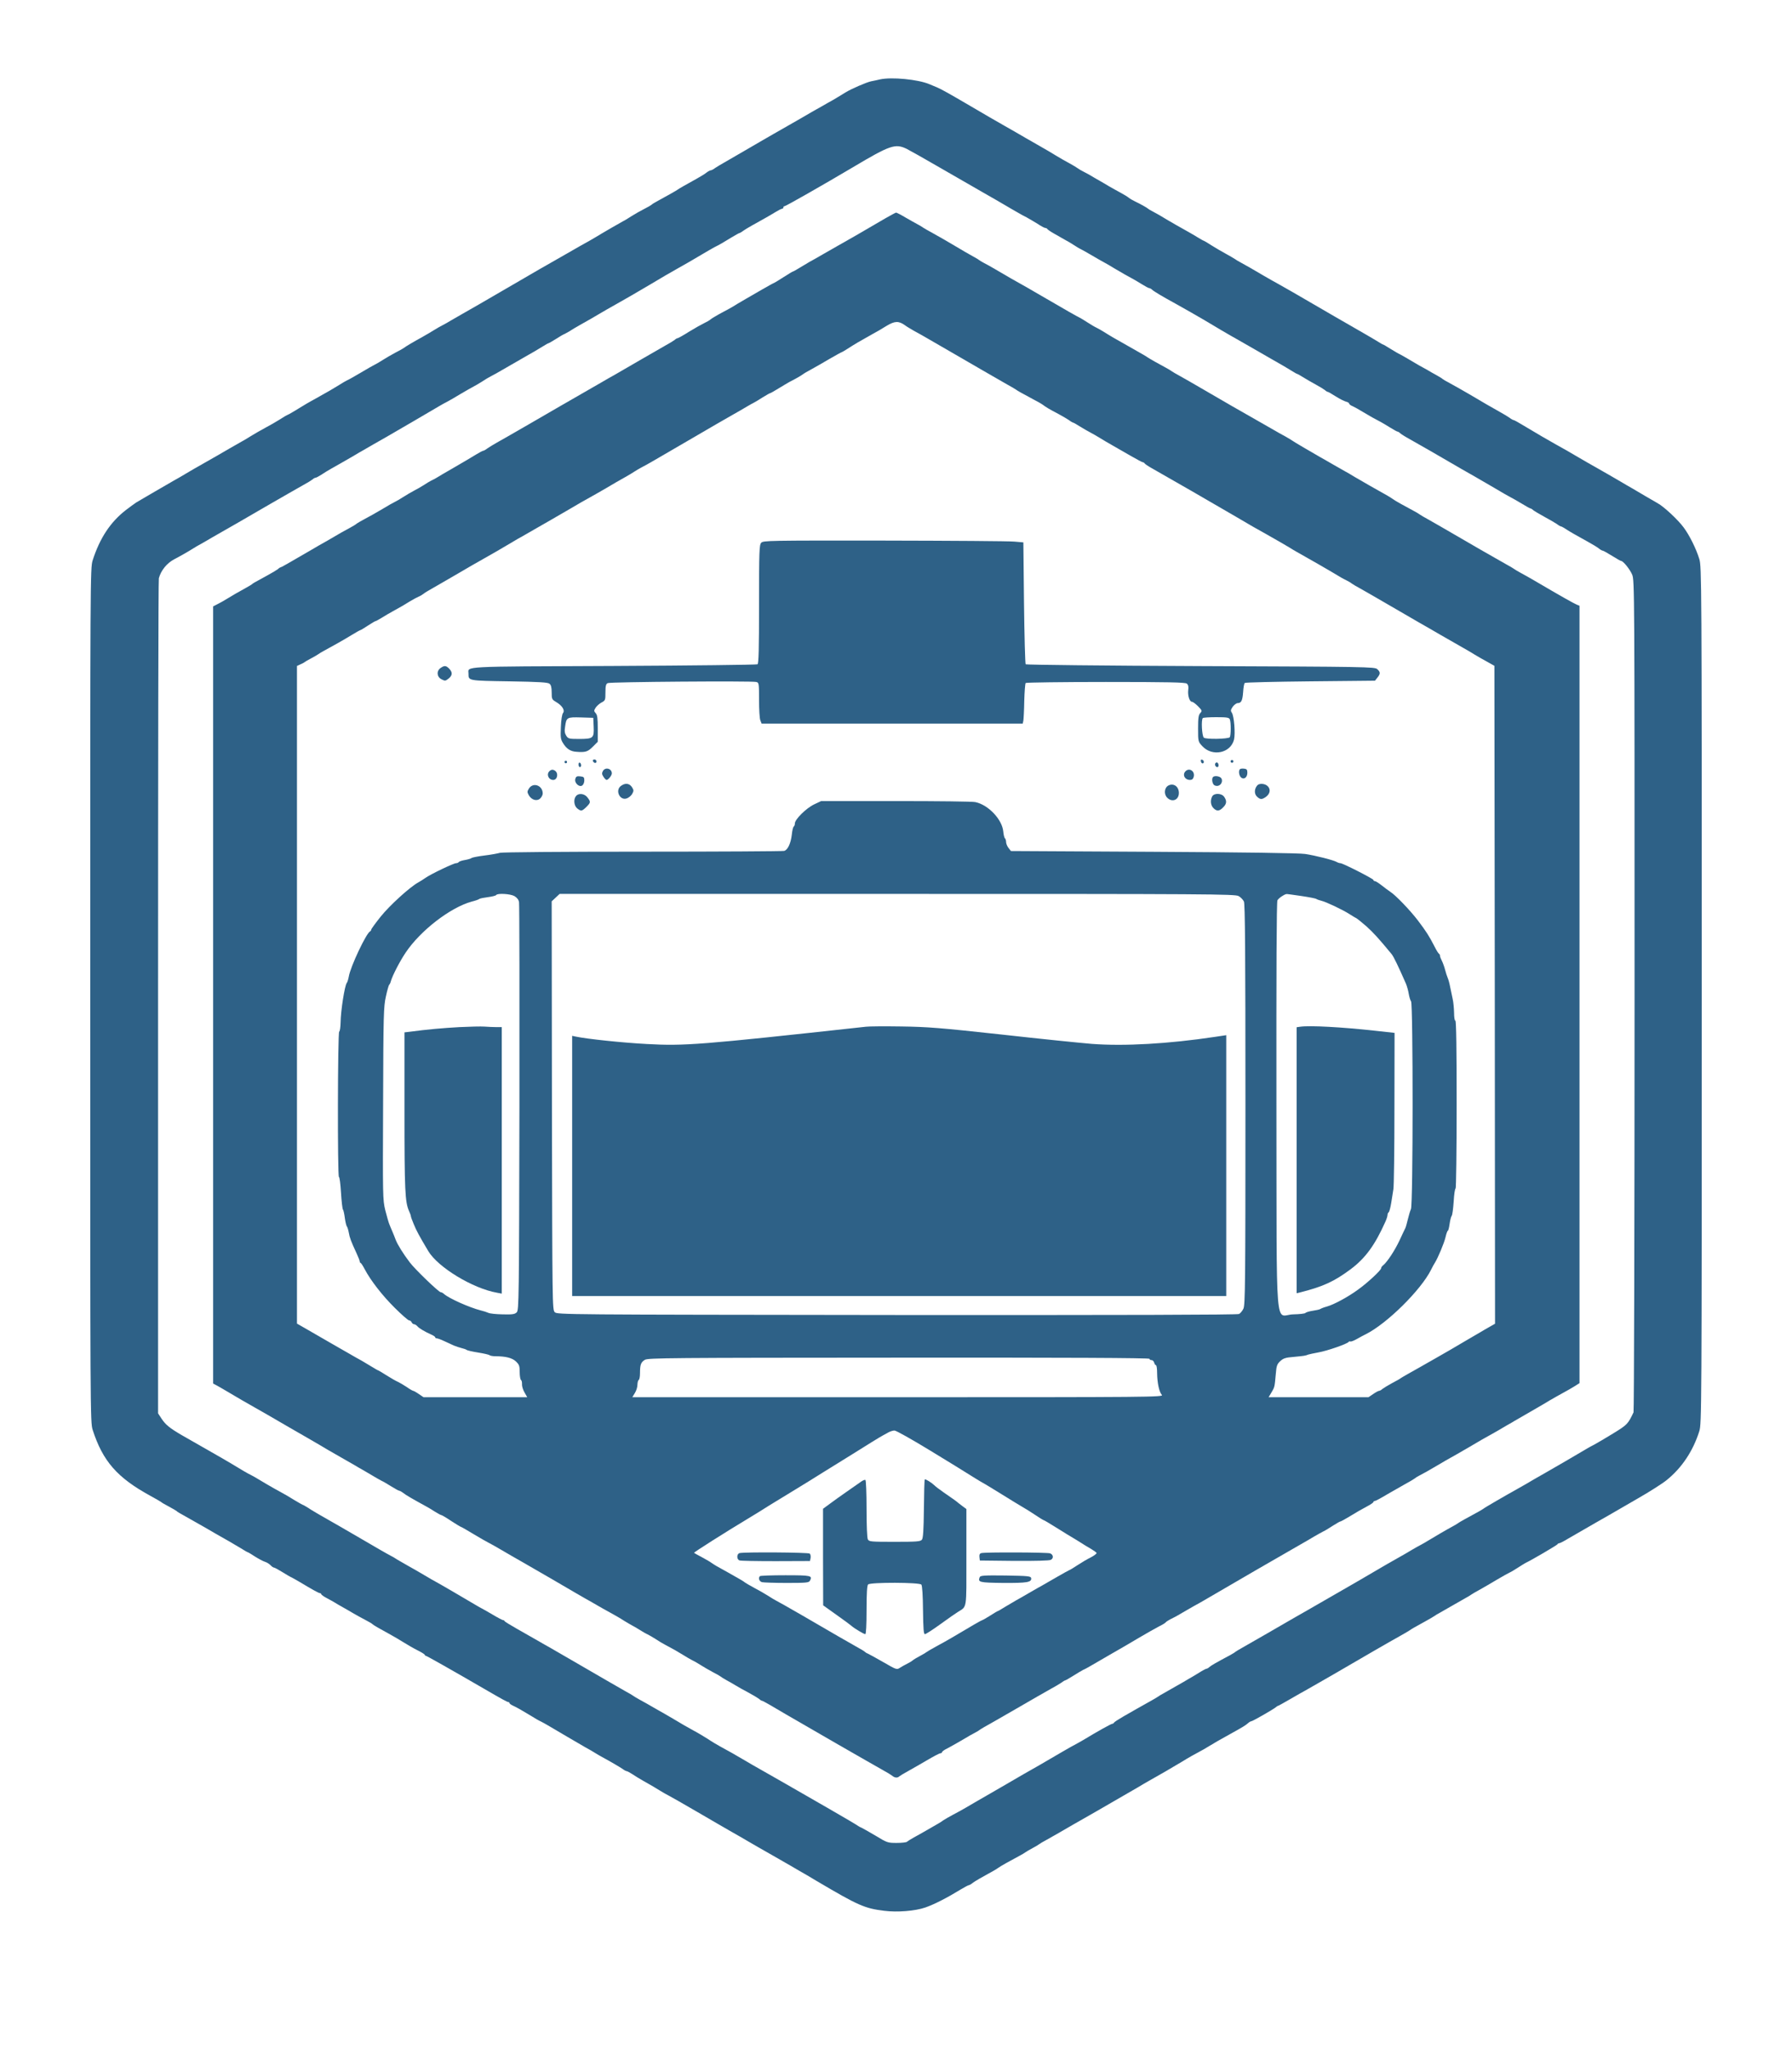 <?xml version="1.0" standalone="no"?>
<!DOCTYPE svg PUBLIC "-//W3C//DTD SVG 20010904//EN"
 "http://www.w3.org/TR/2001/REC-SVG-20010904/DTD/svg10.dtd">
<svg version="1.0" xmlns="http://www.w3.org/2000/svg"
 width="1400pt" height="1600pt" viewBox="0 0 1400 1600"
 preserveAspectRatio="xMidYMid meet">

<g transform="translate(0,1600) scale(0.1,-0.1)"
fill="#2E6187" stroke="none">
<path d="M6875 15380 c-22 -5 -53 -12 -70 -15 -37 -8 -155 -59 -200 -87 -11
-7 -37 -23 -59 -36 -21 -13 -57 -34 -80 -46 -22 -13 -73 -42 -113 -64 -39 -23
-87 -50 -105 -61 -18 -10 -62 -36 -98 -56 -36 -21 -83 -48 -105 -60 -22 -12
-107 -62 -190 -110 -82 -48 -170 -99 -195 -113 -25 -14 -57 -33 -72 -43 -14
-11 -30 -19 -36 -19 -5 0 -20 -8 -33 -18 -13 -11 -49 -32 -79 -49 -87 -48
-134 -75 -145 -83 -10 -8 -78 -46 -155 -88 -25 -13 -47 -27 -50 -31 -3 -3 -30
-19 -60 -34 -30 -15 -75 -41 -100 -57 -25 -16 -52 -33 -60 -36 -12 -6 -153
-87 -222 -129 -18 -11 -51 -30 -118 -67 -25 -14 -74 -42 -110 -63 -36 -21 -83
-48 -105 -60 -22 -12 -67 -38 -100 -57 -33 -19 -130 -75 -215 -125 -85 -49
-200 -116 -255 -148 -55 -32 -120 -69 -145 -83 -25 -14 -61 -35 -80 -46 -19
-12 -46 -27 -60 -34 -14 -7 -43 -23 -65 -37 -22 -14 -65 -39 -95 -56 -71 -39
-132 -75 -145 -86 -5 -4 -35 -21 -65 -36 -30 -16 -75 -42 -100 -58 -25 -16
-54 -33 -65 -38 -11 -5 -58 -32 -105 -60 -47 -28 -95 -55 -107 -60 -12 -6 -41
-22 -65 -38 -45 -28 -88 -53 -178 -103 -30 -16 -64 -36 -75 -42 -88 -54 -145
-88 -150 -88 -2 0 -28 -15 -57 -34 -29 -18 -80 -48 -113 -65 -33 -18 -85 -47
-115 -66 -30 -19 -61 -37 -69 -41 -7 -4 -52 -30 -100 -57 -47 -28 -131 -76
-186 -107 -55 -31 -123 -70 -151 -87 -27 -17 -70 -41 -95 -55 -47 -27 -261
-151 -294 -171 -11 -7 -48 -34 -82 -60 -120 -93 -203 -218 -259 -392 -19 -59
-19 -132 -19 -3395 0 -3263 0 -3336 19 -3395 79 -244 191 -373 451 -515 44
-24 82 -46 85 -49 3 -4 30 -19 60 -35 30 -16 57 -32 60 -35 5 -6 17 -13 128
-75 40 -23 81 -46 90 -51 20 -12 153 -89 197 -113 16 -9 53 -32 83 -49 29 -18
54 -33 57 -33 3 0 28 -15 57 -34 29 -18 64 -37 78 -41 14 -4 33 -16 43 -26 10
-11 22 -19 27 -19 5 0 33 -15 62 -33 29 -18 64 -39 78 -45 14 -7 41 -23 62
-35 98 -59 149 -87 158 -87 5 0 10 -4 10 -8 0 -4 19 -18 42 -30 24 -13 52 -28
63 -35 11 -7 38 -23 60 -35 22 -12 63 -36 90 -52 28 -16 70 -39 95 -52 25 -13
47 -26 50 -30 5 -6 51 -33 143 -83 26 -14 71 -41 100 -59 29 -18 77 -46 107
-61 30 -15 57 -31 58 -36 2 -5 7 -9 11 -9 6 0 218 -120 454 -257 143 -83 180
-103 188 -103 5 0 9 -4 9 -8 0 -4 12 -13 27 -20 33 -15 69 -36 142 -80 30 -19
63 -38 75 -43 12 -6 38 -20 58 -32 61 -37 239 -140 292 -171 28 -15 62 -35 76
-44 14 -9 39 -23 55 -32 65 -35 131 -74 157 -91 14 -11 30 -19 35 -19 4 0 24
-11 43 -23 19 -13 58 -37 85 -52 81 -46 88 -50 125 -73 19 -12 53 -32 75 -43
22 -12 56 -31 77 -43 20 -11 87 -50 149 -86 61 -36 130 -76 153 -89 23 -13 73
-42 111 -64 39 -22 95 -54 125 -72 30 -18 116 -67 190 -109 74 -42 142 -81
150 -86 8 -5 38 -22 65 -38 28 -16 91 -52 140 -82 322 -190 370 -211 523 -230
102 -13 241 -2 322 26 71 25 169 75 278 142 29 17 56 32 61 32 4 0 19 8 32 19
21 15 60 38 164 95 11 6 27 16 35 22 14 11 96 57 168 95 18 9 38 22 45 27 7 5
32 20 57 33 25 13 47 27 50 30 3 3 30 19 60 35 30 17 71 40 90 51 19 11 67 39
107 62 120 68 136 77 198 113 89 52 207 120 230 133 11 6 46 26 78 45 32 19
70 42 85 50 84 47 190 108 266 154 53 33 97 57 136 78 14 7 48 26 75 43 53 32
70 42 162 93 105 58 124 70 142 86 10 9 22 16 27 16 10 0 172 93 191 109 7 6
14 11 17 11 3 0 46 24 96 53 49 28 102 59 118 67 15 8 62 35 105 60 43 25 95
55 115 66 39 22 57 33 310 180 85 49 177 102 205 117 29 16 63 36 77 45 27 18
36 23 125 72 33 18 65 37 72 42 7 5 27 18 45 27 18 10 62 35 98 56 36 21 80
46 98 56 18 9 38 22 45 27 7 5 37 23 67 39 30 17 91 52 134 78 44 26 89 51
100 56 12 5 41 23 66 39 25 16 52 33 60 37 40 18 245 138 248 145 2 4 8 8 14
8 5 0 37 16 71 37 79 46 171 99 222 128 22 12 67 38 100 57 33 19 133 77 223
129 89 51 190 115 223 142 119 96 206 227 255 382 18 58 19 152 19 3405 0
3245 -1 3347 -19 3405 -24 79 -77 186 -122 246 -42 58 -155 164 -204 190 -19
11 -62 36 -95 55 -33 20 -78 46 -100 59 -22 12 -71 41 -110 64 -38 22 -110 64
-160 92 -49 28 -117 66 -150 86 -76 45 -106 62 -180 103 -57 32 -144 82 -267
156 -31 19 -59 34 -63 34 -4 0 -19 8 -33 19 -15 10 -49 31 -77 46 -81 46 -117
66 -231 134 -60 35 -131 75 -159 90 -27 14 -52 29 -55 32 -3 4 -25 17 -48 30
-24 13 -56 31 -70 40 -15 8 -45 25 -67 37 -22 13 -58 34 -80 47 -22 13 -51 30
-65 37 -14 6 -49 27 -78 45 -29 18 -54 33 -57 33 -3 0 -28 15 -57 33 -30 17
-65 39 -80 47 -24 13 -415 239 -567 328 -31 18 -81 46 -111 63 -30 16 -82 46
-115 65 -85 50 -145 85 -183 105 -18 9 -38 22 -45 27 -7 5 -38 23 -69 40 -32
17 -82 47 -113 66 -30 20 -58 36 -60 36 -3 0 -24 12 -47 26 -23 14 -60 36 -82
48 -59 33 -116 65 -156 89 -40 25 -84 50 -120 69 -14 7 -27 15 -30 18 -8 8
-62 38 -100 56 -19 9 -42 22 -50 29 -8 7 -37 25 -65 40 -27 15 -68 37 -90 50
-22 14 -58 34 -80 47 -22 12 -49 28 -60 35 -11 7 -36 20 -55 30 -19 9 -42 23
-50 29 -8 6 -37 24 -65 39 -27 14 -72 40 -100 57 -27 17 -95 57 -150 88 -55
31 -129 74 -165 95 -36 21 -83 48 -105 60 -50 28 -134 77 -250 145 -174 102
-230 133 -265 148 -19 8 -46 19 -60 25 -88 37 -294 57 -385 37z m206 -541 c24
-12 145 -80 269 -152 124 -72 270 -156 325 -187 55 -31 129 -74 165 -95 36
-21 83 -49 105 -61 22 -13 56 -32 75 -41 19 -10 57 -33 85 -50 27 -18 55 -33
61 -33 7 0 14 -4 16 -8 2 -4 26 -21 53 -36 28 -16 70 -40 95 -54 25 -13 56
-33 70 -42 14 -9 30 -19 35 -21 6 -2 45 -24 88 -49 42 -25 90 -52 105 -60 15
-8 50 -28 77 -45 66 -39 105 -61 135 -77 14 -7 48 -27 77 -45 29 -18 56 -33
62 -33 5 0 16 -6 23 -13 11 -11 84 -55 180 -107 40 -22 211 -119 228 -130 55
-34 207 -123 265 -155 22 -12 69 -39 105 -60 36 -21 110 -63 165 -95 55 -31
119 -68 142 -83 24 -15 45 -27 48 -27 3 0 24 -12 48 -27 23 -14 67 -40 97 -56
30 -16 62 -36 71 -43 8 -8 19 -14 23 -14 4 0 31 -16 61 -35 30 -19 66 -37 80
-41 14 -3 25 -10 25 -15 0 -5 12 -15 28 -21 15 -7 50 -26 77 -43 58 -35 100
-58 135 -76 14 -7 49 -28 78 -46 29 -18 56 -33 60 -33 4 0 14 -6 20 -12 7 -7
42 -29 77 -48 56 -31 272 -155 403 -232 26 -15 72 -41 102 -58 30 -17 100 -58
155 -90 55 -33 111 -65 125 -72 14 -7 53 -29 88 -50 34 -21 65 -38 69 -38 3 0
14 -6 22 -14 9 -7 48 -30 86 -51 39 -21 82 -46 97 -56 14 -11 29 -19 32 -19 4
0 25 -11 47 -26 41 -26 60 -36 164 -94 33 -18 71 -41 84 -51 13 -11 28 -19 33
-19 4 0 37 -18 72 -40 35 -22 67 -40 71 -40 16 0 67 -63 86 -106 19 -45 19
-100 19 -3285 0 -1782 -4 -3247 -8 -3257 -44 -92 -49 -97 -158 -164 -60 -37
-127 -76 -149 -88 -22 -11 -47 -25 -55 -30 -32 -20 -289 -169 -335 -195 -11
-6 -46 -26 -79 -45 -32 -19 -86 -51 -121 -70 -106 -59 -270 -154 -275 -160 -3
-3 -21 -13 -40 -24 -96 -52 -146 -80 -157 -88 -7 -5 -27 -18 -45 -27 -38 -20
-149 -85 -193 -112 -16 -10 -39 -23 -50 -29 -11 -5 -42 -23 -70 -39 -27 -17
-75 -44 -105 -61 -30 -17 -76 -43 -102 -58 -172 -101 -257 -150 -297 -173 -25
-14 -91 -52 -146 -84 -55 -32 -129 -74 -165 -95 -36 -20 -81 -46 -100 -57
-164 -95 -365 -211 -410 -236 -30 -17 -57 -33 -60 -36 -3 -4 -21 -14 -40 -25
-109 -58 -147 -80 -161 -92 -8 -8 -19 -14 -24 -14 -4 0 -31 -14 -59 -32 -28
-17 -64 -39 -81 -48 -16 -10 -59 -35 -95 -55 -36 -21 -80 -46 -98 -56 -18 -9
-38 -22 -45 -27 -7 -5 -39 -24 -72 -42 -33 -18 -76 -43 -96 -54 -20 -12 -68
-39 -105 -60 -38 -22 -70 -43 -72 -48 -2 -4 -8 -8 -13 -8 -8 0 -113 -58 -227
-127 -20 -12 -46 -26 -57 -32 -11 -5 -58 -32 -105 -59 -47 -28 -128 -75 -180
-105 -52 -29 -183 -104 -290 -167 -107 -62 -206 -119 -220 -127 -14 -8 -43
-25 -65 -38 -22 -13 -67 -38 -100 -55 -33 -18 -67 -37 -75 -43 -8 -7 -26 -18
-40 -26 -14 -8 -52 -30 -85 -49 -33 -19 -80 -46 -105 -59 -25 -14 -49 -29 -54
-34 -6 -5 -42 -9 -81 -9 -70 0 -75 2 -164 56 -51 30 -100 58 -109 62 -9 3 -21
10 -27 14 -5 5 -104 63 -220 130 -237 136 -249 143 -348 200 -40 23 -117 67
-172 98 -55 31 -123 70 -151 87 -55 33 -128 74 -189 107 -22 12 -66 38 -97 59
-32 20 -80 49 -109 64 -68 38 -97 54 -139 80 -19 11 -51 30 -70 41 -19 11 -64
37 -100 57 -36 21 -85 49 -110 62 -25 14 -49 28 -55 33 -5 4 -32 20 -60 35
-76 43 -193 111 -355 205 -62 36 -219 127 -235 136 -11 6 -54 30 -95 54 -41
24 -115 66 -165 94 -49 28 -92 54 -93 58 -2 5 -8 8 -13 8 -4 0 -41 19 -81 43
-40 24 -80 46 -88 50 -8 4 -36 20 -61 35 -67 40 -264 155 -296 172 -16 8 -46
26 -68 39 -65 38 -107 63 -151 87 -22 12 -58 33 -80 46 -21 14 -43 27 -49 29
-8 3 -137 77 -225 129 -62 37 -294 170 -335 193 -27 16 -67 39 -87 53 -21 13
-40 24 -43 24 -2 0 -28 15 -57 32 -57 35 -73 45 -165 95 -32 18 -80 46 -108
63 -27 17 -61 36 -75 43 -22 10 -76 42 -145 84 -24 15 -83 49 -225 130 -58 33
-134 77 -170 97 -91 53 -127 81 -158 129 l-27 41 0 3250 c0 1788 2 3260 6
3271 17 62 63 118 120 148 39 20 113 62 149 85 14 9 39 24 55 32 17 9 59 34
95 55 36 21 83 48 105 60 46 26 88 50 355 205 107 62 220 126 250 143 30 16
62 36 71 43 8 8 20 14 25 14 5 0 25 11 44 23 19 13 55 35 80 49 68 38 109 62
170 97 30 18 62 37 70 41 8 5 49 28 90 52 41 23 87 49 102 58 80 46 375 218
406 237 20 12 51 29 67 37 17 9 64 36 105 61 41 24 86 50 100 57 14 7 43 24
65 38 22 15 54 34 70 42 17 8 59 32 95 53 36 21 110 63 165 95 55 31 119 68
142 83 24 15 45 27 48 27 3 0 31 16 61 35 30 19 57 35 59 35 3 0 22 11 43 23
20 13 57 35 82 49 63 35 108 61 155 89 43 25 59 35 152 87 32 18 79 45 105 60
25 15 90 53 145 85 54 32 105 62 113 67 8 5 56 32 105 60 50 28 99 56 110 63
11 6 47 28 80 47 33 20 71 41 85 49 39 19 80 43 138 79 29 17 55 32 58 32 3 0
18 8 32 19 26 18 83 50 168 97 22 12 59 34 82 48 23 14 46 26 52 26 5 0 10 5
10 10 0 6 4 10 9 10 10 0 291 160 536 305 289 172 329 185 416 144z"/>
<path d="M6920 14297 c-153 -90 -346 -201 -385 -222 -22 -13 -69 -39 -105 -60
-36 -21 -83 -48 -106 -60 -22 -13 -59 -35 -82 -49 -23 -14 -44 -26 -47 -26 -3
0 -36 -20 -75 -45 -39 -25 -72 -45 -74 -45 -3 0 -44 -23 -93 -51 -48 -28 -104
-60 -123 -71 -19 -11 -51 -30 -70 -41 -41 -26 -70 -42 -142 -80 -29 -16 -60
-35 -68 -42 -8 -7 -31 -20 -50 -29 -19 -9 -71 -38 -115 -65 -44 -28 -84 -50
-89 -51 -5 0 -17 -6 -25 -14 -9 -7 -41 -27 -71 -43 -30 -17 -122 -70 -205
-118 -82 -48 -170 -99 -195 -113 -25 -13 -72 -41 -105 -60 -33 -19 -105 -61
-160 -92 -55 -31 -127 -73 -160 -92 -101 -59 -447 -259 -495 -285 -25 -14 -57
-34 -72 -44 -14 -11 -29 -19 -34 -19 -4 0 -28 -13 -53 -28 -25 -16 -102 -61
-171 -101 -69 -40 -132 -76 -140 -82 -8 -5 -26 -15 -40 -21 -14 -7 -40 -23
-58 -35 -18 -12 -52 -31 -75 -43 -23 -12 -62 -35 -87 -51 -25 -16 -54 -33 -65
-38 -11 -5 -56 -30 -100 -57 -44 -26 -104 -60 -133 -75 -30 -16 -60 -33 -67
-39 -8 -7 -29 -19 -47 -29 -18 -10 -50 -27 -71 -39 -21 -12 -71 -41 -110 -64
-40 -22 -97 -55 -127 -73 -186 -108 -233 -135 -238 -135 -3 0 -13 -6 -21 -14
-9 -7 -47 -30 -86 -51 -106 -58 -110 -60 -115 -66 -3 -3 -25 -16 -50 -30 -74
-41 -93 -52 -144 -83 -27 -17 -63 -37 -80 -45 l-31 -16 0 -3034 0 -3034 30
-16 c17 -9 59 -34 95 -55 85 -50 121 -72 200 -116 36 -20 81 -46 100 -57 68
-40 276 -160 320 -185 46 -26 123 -72 150 -88 8 -5 57 -33 108 -62 51 -29 101
-58 110 -63 9 -6 35 -21 57 -33 22 -13 58 -34 80 -47 22 -13 51 -30 65 -37 14
-6 49 -27 78 -45 29 -18 56 -33 61 -33 4 0 19 -8 32 -18 21 -17 77 -49 174
-102 17 -9 49 -28 72 -43 24 -15 46 -27 50 -27 5 0 39 -20 76 -45 38 -25 72
-45 75 -46 4 0 48 -25 97 -55 50 -30 104 -61 120 -69 17 -8 64 -35 105 -59 41
-24 118 -69 170 -98 88 -50 375 -217 410 -238 8 -5 41 -24 73 -42 33 -18 74
-42 93 -53 18 -11 62 -35 96 -54 35 -19 86 -48 113 -66 28 -17 57 -34 65 -38
8 -4 33 -18 55 -32 22 -14 51 -31 65 -37 14 -7 43 -24 65 -38 22 -15 54 -34
70 -42 61 -32 101 -55 143 -81 24 -15 53 -32 65 -38 12 -5 42 -22 67 -38 25
-16 70 -42 100 -58 30 -15 57 -31 60 -34 3 -3 23 -16 45 -28 22 -12 54 -30 70
-40 17 -11 62 -36 100 -56 39 -21 77 -44 86 -51 8 -8 18 -14 22 -14 3 0 30
-14 59 -31 74 -44 93 -55 533 -309 165 -95 325 -186 355 -203 30 -16 62 -36
71 -43 18 -16 41 -18 54 -5 6 5 37 24 70 42 33 18 100 57 150 86 49 29 95 53
102 53 7 0 13 4 13 9 0 5 19 19 43 30 23 12 76 42 117 66 41 25 86 50 100 57
14 7 27 15 30 18 3 3 21 14 40 25 19 10 132 75 250 143 118 69 240 138 270
155 30 16 67 38 82 48 14 11 29 19 32 19 3 0 30 16 61 35 30 19 65 40 77 46
13 5 39 20 60 32 20 12 87 51 150 87 62 35 163 94 225 131 61 36 132 76 157
89 25 12 48 26 52 31 3 5 20 16 37 25 35 17 68 35 142 79 28 16 64 37 80 45
17 9 57 33 90 52 86 51 628 365 703 407 35 20 84 48 110 64 26 15 58 33 72 40
14 6 47 27 75 45 27 17 53 32 57 32 4 0 31 15 60 32 67 41 102 61 156 90 23
12 42 26 42 30 0 4 5 8 11 8 6 0 49 23 97 52 48 28 112 64 142 81 30 16 62 35
70 41 8 7 26 18 40 25 32 16 72 39 135 76 57 34 80 47 162 93 32 18 74 43 95
55 60 36 142 83 158 91 8 4 33 18 55 31 22 13 58 34 80 47 22 12 48 27 57 33
15 9 67 39 168 97 25 14 72 42 105 62 33 19 82 47 110 62 27 15 67 37 87 50
l38 24 0 3035 0 3035 -22 9 c-20 8 -122 65 -333 189 -33 19 -80 46 -105 59
-25 14 -49 28 -55 33 -5 4 -32 20 -60 35 -133 75 -263 150 -400 230 -82 48
-175 101 -205 118 -30 16 -60 34 -67 39 -7 5 -27 18 -45 27 -72 38 -154 84
-166 94 -7 5 -25 17 -41 26 -99 55 -189 107 -256 146 -27 17 -62 37 -77 45
-15 8 -58 33 -95 54 -38 22 -81 47 -98 56 -86 49 -211 123 -220 130 -5 4 -30
19 -55 33 -25 13 -74 41 -110 62 -36 21 -83 47 -105 60 -49 27 -338 193 -460
265 -49 29 -115 66 -145 83 -30 16 -60 34 -67 39 -7 5 -27 18 -45 27 -51 27
-132 73 -143 81 -10 8 -37 23 -155 90 -105 59 -136 77 -180 105 -22 14 -51 30
-63 36 -12 5 -42 23 -67 39 -25 16 -52 33 -60 37 -13 5 -152 84 -200 113 -8 5
-37 22 -64 37 -26 15 -69 40 -95 55 -25 15 -71 41 -101 58 -56 31 -86 48 -200
115 -36 21 -78 45 -95 53 -16 9 -32 18 -35 21 -3 3 -25 17 -50 30 -25 13 -89
51 -143 83 -54 32 -128 75 -165 95 -37 20 -72 40 -79 45 -7 5 -27 18 -45 27
-18 10 -62 34 -96 54 -35 21 -67 37 -71 37 -4 0 -40 -20 -81 -43z m149 -836
c14 -11 47 -30 71 -44 25 -13 72 -40 105 -59 53 -31 135 -78 237 -137 18 -10
101 -58 183 -106 83 -48 175 -101 205 -118 30 -16 60 -34 67 -39 13 -10 37
-23 137 -77 33 -17 66 -36 75 -43 19 -15 45 -31 121 -71 30 -16 67 -38 82 -48
14 -11 29 -19 32 -19 3 0 29 -15 58 -33 29 -18 64 -38 78 -45 14 -7 45 -25 70
-40 25 -16 70 -42 100 -59 30 -17 95 -54 143 -82 48 -28 92 -51 97 -51 4 0 10
-4 12 -8 2 -4 26 -21 53 -36 173 -98 449 -257 670 -386 50 -29 105 -61 123
-72 18 -10 66 -37 105 -59 40 -23 88 -50 107 -61 19 -11 51 -30 70 -41 19 -12
47 -29 62 -37 14 -8 54 -31 88 -50 34 -19 74 -42 88 -50 39 -22 154 -90 172
-101 8 -5 26 -14 40 -21 14 -7 32 -17 40 -24 8 -6 40 -25 70 -41 30 -17 123
-70 205 -118 83 -48 195 -113 250 -145 55 -31 129 -74 165 -95 68 -39 104 -60
180 -103 25 -14 65 -37 90 -53 25 -15 70 -41 100 -57 l55 -31 3 -2568 2 -2569
-42 -24 c-24 -14 -55 -31 -69 -40 -14 -8 -70 -41 -125 -73 -54 -32 -106 -62
-114 -67 -8 -5 -57 -33 -108 -62 -52 -29 -110 -62 -130 -74 -20 -11 -59 -33
-87 -49 -27 -15 -54 -31 -60 -35 -5 -5 -37 -23 -70 -40 -33 -18 -67 -39 -76
-46 -8 -8 -20 -14 -25 -14 -5 0 -26 -11 -46 -25 l-37 -25 -390 0 -390 0 22 37
c25 42 25 42 34 143 5 65 10 79 35 102 24 22 41 28 106 33 83 8 90 9 112 18 8
3 44 10 80 17 69 12 227 67 236 82 3 4 9 6 13 3 5 -2 28 6 52 20 24 14 55 30
69 37 165 82 431 345 510 503 11 22 24 47 30 55 23 36 72 152 83 199 6 28 15
51 18 51 4 0 10 24 14 53 4 28 11 57 16 63 6 7 12 57 16 113 3 56 10 101 15
101 4 0 8 295 8 655 0 430 -3 655 -10 655 -6 0 -10 28 -10 63 -1 34 -5 82 -11
107 -5 25 -14 68 -20 95 -5 28 -14 59 -19 70 -5 11 -14 39 -20 62 -6 23 -17
54 -25 70 -8 15 -15 33 -15 40 0 6 -3 13 -7 15 -5 2 -21 28 -36 58 -41 80 -64
116 -129 202 -61 80 -175 199 -218 226 -14 9 -43 31 -66 49 -23 18 -46 33 -53
33 -6 0 -11 4 -11 9 0 9 -239 131 -258 131 -7 0 -20 4 -30 10 -27 15 -166 50
-245 62 -47 7 -463 13 -1185 17 l-1114 6 -19 24 c-10 13 -19 34 -19 47 0 12
-4 25 -9 28 -4 3 -11 28 -13 54 -9 94 -117 208 -218 229 -19 5 -298 8 -620 8
l-585 0 -55 -26 c-61 -29 -150 -117 -150 -148 0 -11 -4 -22 -9 -25 -5 -3 -12
-32 -15 -63 -8 -69 -32 -120 -60 -127 -12 -3 -509 -6 -1105 -6 -638 0 -1097
-4 -1115 -9 -17 -5 -71 -15 -121 -21 -49 -6 -94 -15 -100 -19 -5 -5 -29 -12
-52 -16 -24 -4 -45 -11 -49 -16 -3 -5 -12 -9 -21 -9 -19 0 -197 -85 -238 -114
-16 -11 -42 -28 -57 -36 -66 -36 -224 -180 -293 -266 -41 -51 -75 -98 -75
-103 0 -5 -4 -11 -8 -13 -29 -11 -154 -275 -167 -353 -4 -22 -11 -45 -16 -50
-16 -21 -47 -216 -48 -307 -1 -37 -5 -70 -11 -73 -12 -8 -14 -1135 -2 -1135 5
0 12 -55 16 -122 4 -67 11 -127 15 -132 5 -6 11 -36 15 -66 4 -30 11 -59 15
-65 5 -5 12 -28 16 -50 7 -40 16 -65 61 -162 13 -28 24 -56 24 -62 0 -5 3 -11
8 -13 4 -1 18 -23 31 -48 47 -89 138 -206 235 -302 54 -54 105 -98 112 -98 8
0 17 -7 20 -15 4 -8 12 -15 19 -15 7 0 18 -7 26 -16 12 -15 55 -41 111 -66 16
-7 28 -16 28 -20 0 -4 5 -8 11 -8 7 0 33 -9 58 -21 25 -12 60 -27 76 -35 17
-7 44 -16 60 -20 17 -4 35 -10 40 -14 6 -5 46 -14 90 -21 44 -7 84 -16 90 -21
5 -4 25 -8 46 -8 80 0 130 -13 159 -40 26 -25 30 -35 30 -83 0 -31 5 -59 10
-62 6 -4 9 -19 8 -34 -1 -15 8 -44 20 -64 l21 -37 -405 0 -405 0 -37 25 c-20
14 -40 25 -44 25 -4 0 -27 13 -51 30 -24 16 -55 34 -68 40 -13 5 -53 28 -88
50 -34 22 -65 40 -67 40 -3 0 -23 12 -46 26 -23 14 -60 36 -82 49 -23 12 -70
39 -106 60 -36 20 -80 46 -98 56 -49 28 -158 91 -234 135 l-68 39 0 2568 0
2567 28 13 c15 6 29 14 32 17 3 3 25 16 50 29 25 13 50 28 57 33 7 5 27 18 45
27 65 35 154 85 216 123 34 21 65 38 68 38 3 0 29 16 58 35 29 19 56 35 60 35
3 0 25 12 48 26 23 14 62 38 87 51 66 36 91 51 136 79 22 13 51 29 65 35 13 5
31 16 38 22 8 7 39 26 68 42 29 17 119 68 199 115 80 47 158 92 173 100 77 43
200 114 256 148 21 13 57 34 80 46 22 13 70 40 106 61 36 20 85 49 110 63 25
14 92 53 150 87 58 35 128 74 155 89 28 15 88 50 135 77 47 28 110 65 140 81
30 17 66 38 80 48 14 9 39 24 55 32 17 8 57 31 90 50 33 19 155 90 270 157
116 67 217 126 225 131 8 5 57 33 108 62 52 29 110 63 130 75 20 12 44 25 52
29 8 4 39 22 68 41 29 18 55 33 59 33 3 0 33 17 67 38 34 21 72 43 86 51 44
22 89 48 102 58 7 6 38 24 68 40 30 17 95 53 143 82 49 28 90 51 93 51 2 0 28
15 57 34 53 34 67 42 179 105 32 17 84 47 115 67 64 38 93 39 142 5z m-3050
-4458 c20 -12 33 -28 36 -48 3 -16 4 -740 3 -1607 -3 -1500 -4 -1578 -21
-1595 -15 -15 -33 -18 -110 -16 -50 1 -101 6 -112 12 -11 5 -38 14 -60 19 -89
23 -246 93 -286 128 -8 8 -20 14 -26 14 -15 0 -201 179 -241 232 -52 68 -97
141 -111 178 -7 19 -19 49 -26 65 -7 17 -18 41 -23 55 -6 14 -20 63 -32 110
-20 83 -20 107 -17 835 2 695 4 756 22 835 10 47 22 87 25 90 4 3 11 16 14 30
13 44 69 153 114 220 115 173 350 354 517 400 28 7 55 16 60 21 6 4 36 10 68
14 31 4 60 11 63 16 10 16 111 10 143 -8z m5658 0 c16 -9 34 -28 41 -42 9 -19
12 -391 12 -1586 0 -1402 -2 -1565 -16 -1594 -8 -17 -24 -36 -34 -41 -13 -7
-918 -9 -2673 -8 -2606 3 -2654 3 -2673 22 -19 19 -19 54 -22 1614 l-2 1594
31 29 31 29 2638 0 c2435 0 2641 -1 2667 -17z m488 1 c60 -9 115 -19 120 -24
6 -4 24 -10 40 -14 37 -9 166 -70 220 -105 22 -14 45 -28 52 -31 6 -3 41 -31
78 -63 55 -50 94 -92 197 -217 16 -19 54 -99 112 -231 8 -19 18 -55 22 -80 4
-24 12 -50 18 -58 16 -21 16 -1589 -1 -1622 -6 -13 -17 -49 -24 -79 -7 -30
-16 -62 -20 -70 -4 -8 -25 -51 -45 -95 -37 -79 -95 -167 -127 -194 -10 -7 -17
-18 -17 -24 0 -15 -106 -114 -182 -168 -75 -55 -185 -115 -242 -131 -23 -6
-45 -15 -51 -19 -5 -4 -32 -10 -60 -14 -27 -4 -53 -12 -56 -17 -3 -5 -47 -10
-96 -11 -145 -3 -128 -219 -131 1625 -1 1063 1 1595 8 1608 8 16 50 45 70 49
3 1 54 -6 115 -15z m-1185 -3614 c0 -5 7 -10 16 -10 9 0 18 -9 21 -20 3 -11 9
-20 14 -20 5 0 9 -28 9 -62 1 -77 16 -147 37 -170 15 -17 -77 -18 -2060 -18
l-2077 0 20 33 c11 17 20 46 20 64 0 17 5 35 10 38 6 3 10 27 10 53 0 66 7 85
38 104 25 15 193 16 1985 17 1298 1 1957 -2 1957 -9z m-1712 -717 c142 -86
284 -174 317 -195 33 -21 67 -41 75 -46 9 -4 66 -38 129 -77 145 -90 138 -85
196 -120 28 -16 76 -46 107 -67 31 -21 59 -38 62 -38 3 0 49 -27 103 -61 54
-34 111 -69 127 -78 15 -9 45 -27 65 -40 20 -13 54 -34 76 -46 21 -13 41 -27
42 -31 2 -5 -18 -20 -44 -34 -27 -13 -74 -41 -106 -62 -32 -21 -60 -38 -63
-38 -2 0 -45 -24 -94 -52 -50 -29 -103 -60 -118 -68 -15 -8 -61 -34 -102 -58
-41 -24 -88 -51 -105 -60 -16 -9 -53 -32 -83 -49 -29 -18 -54 -33 -57 -33 -3
0 -29 -16 -59 -35 -30 -19 -58 -35 -61 -35 -5 0 -87 -47 -236 -136 -31 -18
-87 -50 -125 -70 -38 -21 -71 -40 -74 -43 -3 -3 -25 -17 -50 -30 -25 -13 -52
-29 -60 -36 -8 -7 -28 -19 -45 -27 -16 -8 -41 -22 -55 -31 -24 -16 -28 -14
-130 45 -58 33 -112 63 -120 66 -8 3 -17 8 -20 12 -3 3 -25 18 -50 31 -83 47
-209 119 -440 254 -102 59 -194 111 -205 116 -11 5 -40 23 -65 39 -25 16 -72
43 -105 60 -33 18 -66 37 -73 42 -13 11 -41 27 -135 80 -33 18 -72 40 -88 49
-16 9 -34 21 -41 26 -7 6 -40 25 -73 43 -33 17 -61 33 -63 35 -4 3 243 160
433 274 39 23 108 66 155 96 47 29 135 83 195 119 61 37 160 98 220 136 61 38
156 97 213 132 57 35 135 84 175 109 40 25 79 48 87 52 8 4 26 14 40 22 14 8
36 15 48 15 13 0 139 -71 280 -157z"/>
<path d="M5947 11762 c-15 -17 -17 -65 -17 -480 0 -358 -3 -463 -12 -469 -7
-4 -514 -10 -1126 -13 -1212 -5 -1132 -1 -1132 -60 0 -56 -5 -55 318 -60 233
-4 303 -8 315 -19 12 -9 17 -29 17 -68 0 -51 2 -55 34 -74 48 -28 71 -65 55
-86 -8 -9 -15 -53 -17 -108 -4 -83 -2 -98 17 -128 27 -44 58 -64 102 -67 73
-6 91 0 130 39 l39 39 0 103 c0 81 -3 106 -16 120 -15 17 -15 20 0 44 9 13 30
32 46 40 29 15 30 19 30 79 0 51 4 66 18 72 19 10 1123 18 1160 9 21 -5 22 -9
22 -140 0 -73 4 -145 10 -159 l10 -26 1020 0 1020 0 5 23 c2 12 6 81 7 154 2
72 7 135 11 140 5 4 287 8 626 8 490 0 621 -3 633 -13 11 -9 15 -24 11 -50 -5
-43 10 -92 30 -92 7 0 28 -16 47 -35 32 -33 33 -36 17 -53 -14 -15 -17 -39
-17 -120 0 -101 0 -103 33 -138 78 -85 222 -55 248 52 11 49 0 183 -17 208
-11 16 -10 23 7 48 11 15 29 28 38 28 29 0 38 20 43 87 2 35 8 66 12 70 4 5
235 10 513 13 l505 5 19 24 c24 30 24 43 -1 66 -19 18 -82 19 -1379 24 -748 3
-1363 10 -1368 14 -4 5 -10 221 -13 480 l-5 472 -70 6 c-38 4 -496 7 -1016 8
-905 1 -947 0 -962 -17z m-1309 -1437 c4 -89 -4 -95 -115 -95 -77 0 -84 2 -99
25 -12 19 -15 36 -9 72 10 72 14 74 124 71 l96 -3 3 -70z m4970 58 c10 -25 9
-129 -1 -140 -15 -14 -186 -17 -202 -3 -15 13 -22 140 -8 153 3 4 51 7 105 7
85 0 100 -3 106 -17z"/>
<path d="M3442 10784 c-33 -23 -30 -69 7 -88 27 -14 31 -14 55 5 31 25 33 48
6 77 -25 26 -38 27 -68 6z"/>
<path d="M4632 10058 c6 -18 28 -21 28 -4 0 9 -7 16 -16 16 -9 0 -14 -5 -12
-12z"/>
<path d="M9382 10056 c1 -10 8 -17 13 -17 15 1 12 24 -3 29 -9 3 -13 -2 -10
-12z"/>
<path d="M9616 10061 c-4 -5 -2 -12 3 -15 5 -4 12 -2 15 3 4 5 2 12 -3 15 -5
4 -12 2 -15 -3z"/>
<path d="M4410 10050 c0 -5 5 -10 10 -10 6 0 10 5 10 10 0 6 -4 10 -10 10 -5
0 -10 -4 -10 -10z"/>
<path d="M4520 10031 c0 -12 5 -21 10 -21 6 0 10 6 10 14 0 8 -4 18 -10 21 -5
3 -10 -3 -10 -14z"/>
<path d="M9495 10040 c-7 -12 2 -30 16 -30 12 0 12 27 0 35 -5 3 -12 1 -16 -5z"/>
<path d="M4710 9979 c-9 -16 -8 -26 5 -45 8 -13 19 -24 24 -24 13 0 41 35 41
51 0 39 -52 52 -70 18z"/>
<path d="M9687 9994 c-13 -13 -7 -51 9 -65 23 -19 49 1 49 37 0 24 -5 30 -25
32 -14 2 -29 0 -33 -4z"/>
<path d="M4292 9978 c-25 -25 -6 -68 30 -68 33 0 43 53 14 72 -16 11 -30 10
-44 -4z"/>
<path d="M9262 9978 c-27 -27 -6 -68 35 -68 16 0 24 7 29 25 11 43 -34 73 -64
43z"/>
<path d="M4495 9919 c-10 -30 28 -68 53 -53 10 7 17 24 17 40 0 25 -4 29 -32
32 -25 3 -33 -1 -38 -19z"/>
<path d="M9477 9933 c-12 -12 -7 -50 8 -63 8 -6 23 -9 34 -5 25 8 36 41 21 60
-13 15 -51 20 -63 8z"/>
<path d="M4852 9864 c-49 -34 -10 -118 45 -98 15 5 34 21 42 35 13 24 13 29
-2 53 -20 30 -52 34 -85 10z"/>
<path d="M9129 9867 c-33 -17 -38 -68 -10 -96 39 -39 91 -17 91 37 0 50 -40
79 -81 59z"/>
<path d="M9822 9867 c-23 -27 -24 -65 -3 -86 26 -26 41 -26 75 0 30 24 34 59
8 82 -22 20 -65 22 -80 4z"/>
<path d="M4133 9844 c-15 -24 -15 -29 -2 -53 21 -37 63 -50 89 -26 11 10 20
28 20 39 0 63 -74 90 -107 40z"/>
<path d="M4500 9784 c-21 -25 -16 -75 9 -96 31 -24 37 -23 72 11 35 35 35 40
8 75 -23 30 -69 35 -89 10z"/>
<path d="M9470 9781 c-16 -31 -12 -69 10 -91 26 -26 46 -25 75 5 29 28 31 51
9 83 -20 29 -79 31 -94 3z"/>
<path d="M3590 7980 c-128 -7 -253 -18 -387 -36 l-43 -5 0 -616 c0 -616 4
-710 36 -780 8 -17 14 -35 14 -40 0 -4 10 -33 23 -63 20 -49 42 -90 113 -209
76 -127 348 -292 537 -325 l37 -7 0 1041 0 1040 -42 0 c-24 0 -65 2 -93 4 -27
2 -115 0 -195 -4z"/>
<path d="M6765 7983 c-1307 -143 -1416 -151 -1712 -135 -188 10 -466 39 -555
58 l-28 6 0 -1016 0 -1016 2555 0 2555 0 0 1018 0 1019 -87 -13 c-366 -55
-710 -74 -963 -55 -85 7 -402 39 -705 73 -485 53 -578 60 -785 63 -129 2 -253
1 -275 -2z"/>
<path d="M10158 7983 l-28 -4 0 -1039 0 -1038 33 8 c176 45 260 84 387 178
117 87 192 190 274 374 9 20 16 43 16 51 0 9 4 18 9 21 5 4 14 36 20 74 6 37
14 85 17 107 4 22 8 305 8 630 l1 590 -155 17 c-253 28 -509 42 -582 31z"/>
<path d="M6722 4427 c-17 -12 -66 -46 -109 -76 -43 -30 -102 -72 -130 -93
l-53 -39 0 -377 1 -377 105 -75 c58 -41 111 -80 117 -86 21 -19 96 -64 107
-64 6 0 10 67 10 188 0 133 4 192 12 200 18 18 401 17 416 -1 7 -8 12 -86 13
-200 2 -147 5 -187 15 -187 7 0 62 35 121 78 59 43 121 86 136 95 73 47 67 10
67 428 l0 376 -26 19 c-14 10 -31 24 -38 29 -6 6 -21 17 -32 25 -12 8 -49 34
-82 57 -33 23 -66 48 -73 56 -22 21 -69 50 -74 45 -3 -2 -6 -106 -7 -230 -2
-170 -6 -229 -16 -241 -12 -14 -42 -16 -213 -16 -185 0 -199 1 -209 19 -6 11
-10 110 -10 239 0 121 -4 222 -9 225 -5 3 -22 -4 -39 -17z"/>
<path d="M5778 3873 c-23 -6 -24 -49 -1 -57 9 -4 136 -6 283 -6 l268 1 5 25
c2 13 -1 28 -7 33 -12 10 -515 13 -548 4z"/>
<path d="M7667 3873 c-13 -3 -17 -12 -15 -31 l3 -27 268 -3 c166 -1 275 2 286
8 24 12 21 41 -5 51 -20 8 -507 10 -537 2z"/>
<path d="M5937 3693 c-15 -14 -6 -41 16 -47 12 -3 99 -6 194 -6 154 0 173 2
181 18 21 39 9 42 -192 42 -106 0 -196 -3 -199 -7z"/>
<path d="M7654 3685 c-16 -40 -3 -43 185 -45 186 -1 221 5 217 37 -3 16 -21
18 -200 21 -168 2 -197 0 -202 -13z"/>
</g>
</svg>
